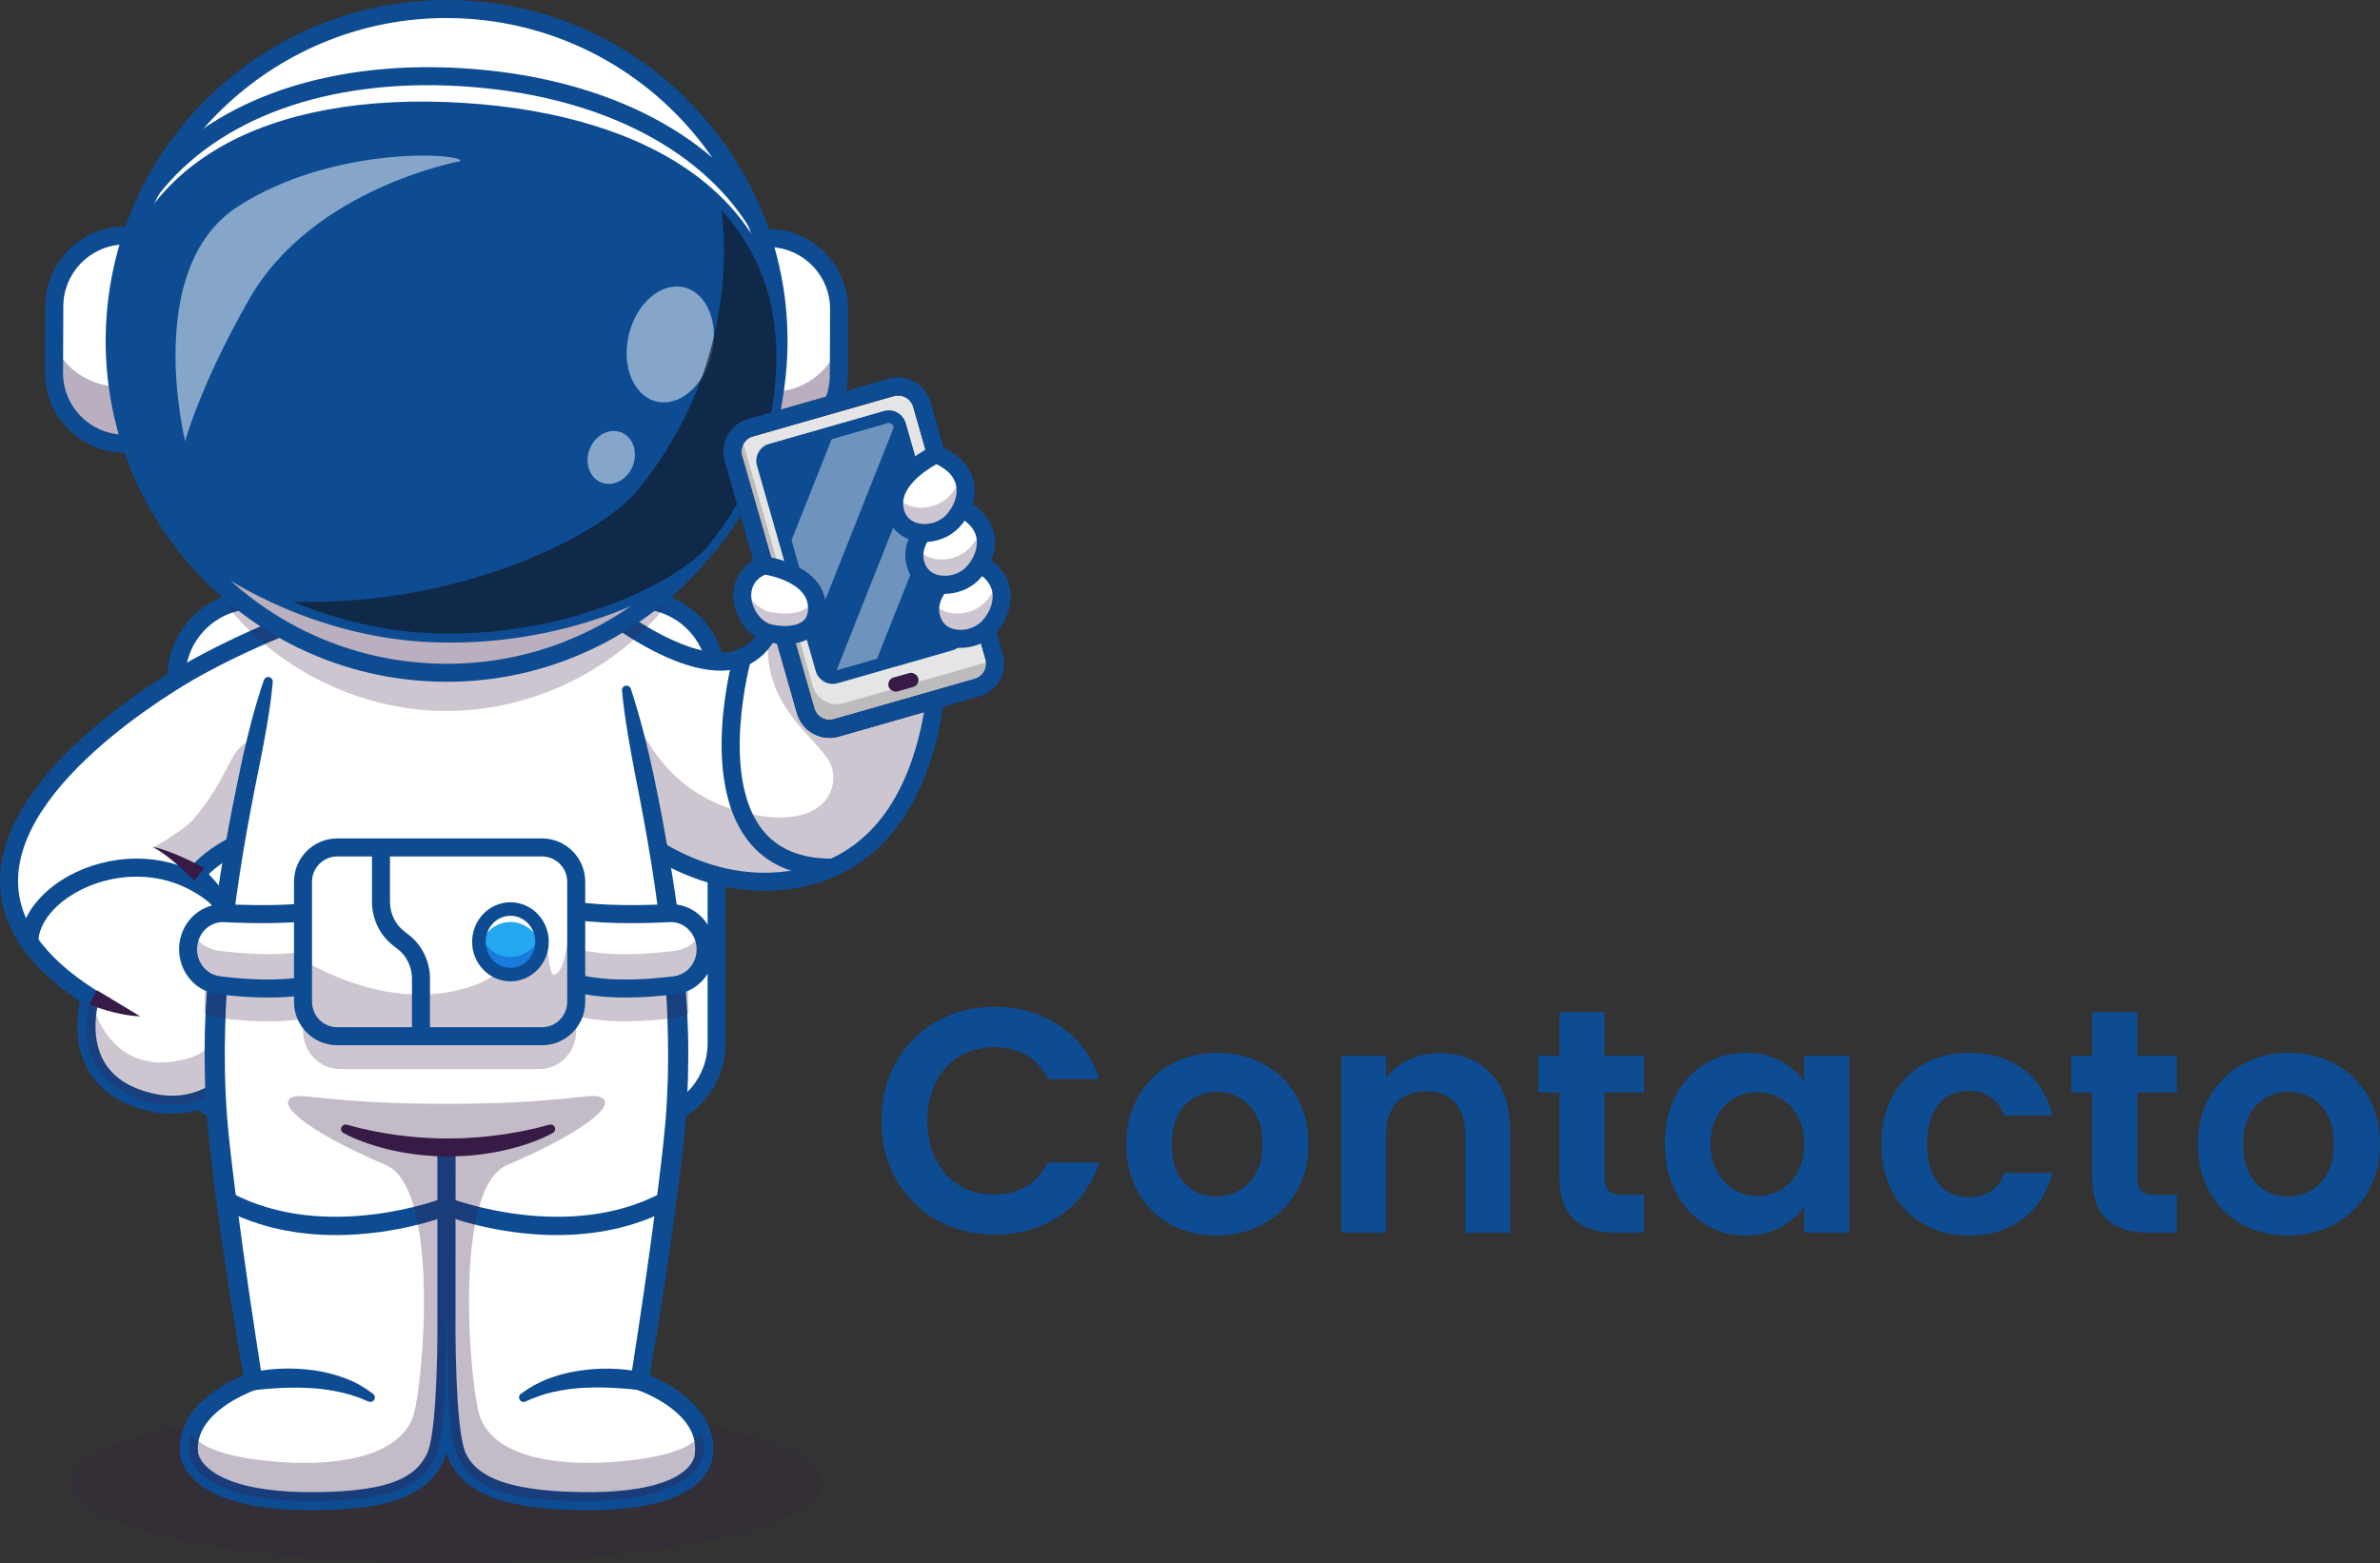 <?xml version="1.0" encoding="UTF-8"?>
<svg id="Layer_1" data-name="Layer 1" xmlns="http://www.w3.org/2000/svg" viewBox="0 0 3149.45 2069.01">
  <rect x="0" y="0" width="3149.45" height="2069.01" fill="#333333" stroke="none"/>
  <defs>
    <style>
      .cls-1 {
        fill: #fff;
      }

      .cls-2 {
        fill: #e5e5e5;
      }

      .cls-3 {
        fill: #bcbcbc;
      }

      .cls-4 {
        fill: #111a28;
      }

      .cls-5 {
        fill: #22a7f0;
      }

      .cls-6 {
        fill: #371a45;
      }

      .cls-7 {
        fill: #197bdd;
      }

      .cls-8 {
        fill: #0d4c92;
      }

      .cls-9 {
        opacity: .2;
      }

      .cls-10 {
        opacity: .3;
      }

      .cls-11 {
        opacity: .25;
      }

      .cls-12 {
        opacity: .4;
      }

      .cls-13 {
        opacity: .35;
      }

      .cls-14 {
        opacity: .5;
      }

      .cls-15 {
        opacity: .7;
      }
    </style>
  </defs>
  <g class="cls-9">
    <ellipse class="cls-6" cx="590.08" cy="1962.58" rx="497.31" ry="106.44"/>
  </g>
  <path class="cls-1" d="M948.29,906.25v465.38c0,62-50.2,112.19-112.2,112.19H345.46c-61.91,0-112.17-50.2-112.17-112.19v-465.38c0-26.08,8.94-50.23,23.99-69.24,.12-.18,.27-.36,.42-.54,11.57-14.52,26.62-26.11,43.94-33.47,13.47-5.72,28.26-8.88,43.82-8.88h490.63c15.65,0,30.55,3.19,44.06,9,11.06,4.68,21.16,11.12,30.05,18.93,.98,.83,1.94,1.7,2.86,2.59,21.7,20.45,35.23,49.45,35.23,81.61Z"/>
  <path class="cls-8" d="M845.16,1495.76H336.44c-63.45,0-115.06-51.62-115.06-115.06v-483.45c0-63.45,51.62-115.06,115.06-115.06h508.71c63.45,0,115.06,51.62,115.06,115.06v483.45c0,63.45-51.62,115.06-115.06,115.06ZM336.44,806.03c-50.3,0-91.22,40.92-91.22,91.22v483.45c0,50.3,40.92,91.22,91.22,91.22h508.71c50.3,0,91.22-40.92,91.22-91.22v-483.45c0-50.3-40.92-91.22-91.22-91.22H336.44Z"/>
  <path class="cls-1" d="M1042.83,1164.9c-135.18,18.27-233.93-87.51-233.93-87.51l-19.7-154.91-17.74-139.56s186.56,165.82,245.32,54.28c9.27-17.59,15.38-42.12,17.05-75.26,.15-2.83,.24-5.75,.33-8.7l1.34,.45,206.18,69.09s25.25,311.88-198.85,342.13Z"/>
  <g class="cls-11">
    <path class="cls-6" d="M1042.83,1164.9c-135.18,18.27-233.93-87.51-233.93-87.51l-19.7-154.91,39.73-9.78s23.25,124.86,145.52,159.95c120.99,34.73,143.08-36.81,120.45-68.91-26.98-38.3-86.83-74.64-78.13-166.53,1.46-15.41,4.83-32.4,10.64-51.21,2.68-8.76,4.8-16.75,6.41-24.05,.63-2.86,1.16-5.6,1.67-8.26l206.18,69.09s25.25,311.88-198.85,342.13Z"/>
  </g>
  <path class="cls-8" d="M1010.93,1178.97c-121.99,.01-206.89-89.32-210.75-93.45-4.49-4.81-4.23-12.36,.58-16.85,4.81-4.5,12.36-4.23,16.85,.58,.94,1,96.37,101.03,223.63,83.84,87.54-11.83,145.87-70.07,173.37-173.11,17.15-64.25,16.47-127,15.59-148.47l-184.89-61.96c-4.27,59.28-23.54,96.72-57.39,111.39-82.48,35.75-218.63-83.98-224.39-89.1-4.92-4.37-5.37-11.91-.99-16.83,4.37-4.92,11.91-5.37,16.83-1,36.07,32.02,142.15,109.72,199.07,85.04,27.53-11.94,42.26-47.65,43.8-106.13l.42-16.11,230.25,77.16,.63,7.84c.27,3.27,6.23,80.96-15.75,163.73-29.73,111.99-96.59,178.1-193.37,191.17-11.43,1.54-22.62,2.26-33.5,2.26Z"/>
  <g>
    <path class="cls-1" d="M119.7,1320.01s-36.86,114.92,84.28,139.61c21.81,4.45,42.7,2.65,61.32-4.18,80.4-29.6,119.26-153.55,13.71-277.56-5.57-6.57-11.56-13.13-17.97-19.7-.27-.27-.54-.54-.81-.81,0,0,5.61-9.29,23.54-22.35,11.25-8.22,27.41-17.93,50.03-27.76l43.43-132.85,.08-.23,54.64-166.98s-43.04,14.59-98.02,39.51c-23.19,10.48-48.57,22.85-73.68,36.74,0,0-11.94,6.41-30.6,18.01-95.57,59.48-367.14,254.83-109.93,418.55Z"/>
    <g class="cls-11">
      <path class="cls-6" d="M346.75,999.17l-12.96,108.09c-58.71,25.48-73.58,50.09-73.58,50.09,.28,.28,.56,.56,.8,.83-15.74-12.99-36.85-27.83-59.02-36.14,0,0,40.87-22.45,54.51-38.49,58.81-69.22,43.67-110.3,98.95-103.25,8.69,1.11-2.96,6.99-8.7,18.87Z"/>
    </g>
    <path class="cls-8" d="M227.29,1473.93c-8.46,0-17.04-.86-25.68-2.62-39.7-8.09-68.03-26.21-84.21-53.84-20.41-34.85-15.19-74.64-11.38-92.13C33.48,1277.14-2.15,1221.73,.1,1160.55c5.59-152.05,244.3-282.15,254.46-287.61,84.48-46.62,172.66-76.71,173.54-77.01,6.23-2.11,13,1.23,15.12,7.46,2.11,6.24-1.23,13.01-7.46,15.12-.86,.29-87.12,29.75-169.79,75.37-2.48,1.33-236.97,129.13-242.03,267.57-1.98,54.13,32.39,104.09,102.16,148.51l7.76,4.94-2.81,8.76c-.14,.43-14.14,45.96,7.02,81.91,12.63,21.46,35.61,35.72,68.31,42.38,44.99,9.16,86.88-10.82,109.32-52.18,27.91-51.44,25.77-138.89-63.98-230.07l-6.51-6.61,4.8-7.93c1.52-2.51,16.31-25.19,67.58-49.61,5.94-2.82,13.06-.31,15.89,5.64,2.83,5.94,.31,13.06-5.64,15.89-28.58,13.61-44.08,26.32-51.57,33.77,91.35,97.71,91.53,192.89,60.38,250.29-22.93,42.25-64.17,66.79-109.36,66.79Z"/>
    <path class="cls-6" d="M128.07,1310.51c4.63,2.64,9.45,5.53,14.16,8.38,4.77,2.81,9.49,5.75,14.26,8.64l28.98,17.52c-5.79-.1-11.52-.8-17.22-1.64-5.68-.91-11.31-2.08-16.88-3.44-5.56-1.39-11.1-2.87-16.52-4.64-5.47-1.73-10.8-3.54-16.2-5.82l9.43-19.01Z"/>
    <g class="cls-11">
      <path class="cls-6" d="M203.97,1459.63c-119.7-24.41-85.12-136.93-84.31-139.61l.04-.04s20.79,111.39,128.99,80.84c69.2-19.58,63.34-117.1,50.13-184.84,1.17-2.67,2.12-5.45,2.89-8.27h.04c95.51,142.09,10.61,274.02-97.78,251.91Z"/>
    </g>
    <path class="cls-8" d="M38.84,1258.94c-6.57,0-11.91-5.32-11.92-11.89-.09-35.3,29.02-71.8,74.16-92.99,50.97-23.91,128.44-30.26,192.99,23.65,5.05,4.22,5.73,11.74,1.51,16.8-4.22,5.05-11.74,5.73-16.79,1.51-55.96-46.74-123.25-41.16-167.58-20.37-36.79,17.26-60.51,45.26-60.45,71.34,.02,6.59-5.31,11.94-11.89,11.95h-.03Z"/>
    <path class="cls-6" d="M257.22,1165.7c-3.89-4.1-8.27-8.32-12.58-12.35-4.35-4.05-8.81-8-13.37-11.86-9.16-7.65-18.71-14.89-29.27-20.89,11.85,2.71,23.47,7.01,34.81,11.84,5.66,2.45,11.27,5.04,16.83,7.78,5.59,2.77,10.99,5.53,16.63,8.74l-13.04,16.74Z"/>
  </g>
  <path class="cls-6" d="M489.17,1861.62c-2.17,0-4.36-.59-6.33-1.83-58.44-36.71-144.27-20.47-145.13-20.3-6.45,1.27-12.72-2.94-13.99-9.4-1.27-6.46,2.93-12.72,9.39-13.99,3.88-.77,95.88-18.3,162.42,23.5,5.58,3.5,7.26,10.86,3.75,16.44-2.26,3.61-6.14,5.58-10.11,5.58Z"/>
  <path class="cls-1" d="M828.93,912.69c33.72,160.61,85.87,378.6,62.9,594.57-14.74,138.5-45.6,320.54-45.6,320.54,0,0,91.79,30.25,85.22,95.42-.16,1.76,3.89,69.87-177.89,63.06-77.06-2.89-129.47-17.64-148.22-58.19-16.8-36.33-14.39-197.9-14.39-197.9v-228.57h-.24v228.57s2.41,161.57-14.39,197.9c-18.75,40.54-62.59,55.3-139.65,58.19-181.78,6.81-186.3-61.3-186.46-63.06-6.57-65.16,85.22-95.42,85.22-95.42,0,0-30.87-182.04-45.6-320.54-23.53-221.15,30.86-445.17,65.33-606.02"/>
  <path class="cls-8" d="M834.76,911.46c24.11,73.53,37.84,149.62,51.41,225.85,12.95,76.32,22.21,153.6,24.32,231.45,.49,19.46,.34,38.94-.09,58.43-.61,19.48-1.6,38.97-3.21,58.42-1.68,19.52-3.86,38.73-6.14,57.92-2.28,19.2-4.71,38.36-7.27,57.5-5.05,38.29-10.91,76.43-16.82,114.56-5.94,38.13-12.19,76.15-18.97,114.2l-8.02-13.32h0c5.42,1.87,9.92,3.76,14.73,5.9,4.71,2.12,9.34,4.4,13.9,6.85,9.1,4.92,17.93,10.53,26.24,17.09,8.29,6.58,16.1,14.15,22.69,23.09,6.55,8.92,11.81,19.38,14.35,30.75,1.27,5.66,1.87,11.5,1.82,17.27-.06,1.43-.06,2.9-.18,4.31l-.17,2.12-.04,.47,.04-.4c0-.22,0-.19,0-.02l-.05,1.31c-.2,3.56-.82,6.78-1.73,9.88-3.66,12.43-11.56,22.16-20.22,29.49-8.77,7.32-18.45,12.61-28.25,16.65-9.82,4.06-19.82,7.07-29.83,9.3-20.04,4.57-40.15,6.56-60.13,7.55-20,.94-39.84,.58-59.69-.35-19.86-1.08-39.84-2.91-59.85-6.97-10-2.01-20-4.66-29.89-8.19-9.87-3.6-19.65-8.15-28.78-14.35-9.13-6.13-17.49-14.13-23.9-23.6-1.61-2.36-3.05-4.83-4.43-7.32l-1.9-3.82c-.62-1.33-1.19-2.83-1.76-4.25-2-5.56-3.32-10.78-4.35-15.88-4.06-20.38-5.52-40.01-6.88-59.78-2.44-39.44-2.97-78.61-2.75-117.89l.06-234.07,11.92,11.92h-.24l11.92-11.92,.06,233.72c.23,39.23-.3,78.34-2.72,117.71-1.33,19.73-2.82,39.34-6.78,59.66-1.03,5.1-2.3,10.29-4.19,15.78l-1.74,4.29c-.6,1.32-1.22,2.51-1.83,3.77-1.28,2.46-2.62,4.91-4.14,7.27-5.94,9.5-13.84,17.95-22.8,24.52-8.97,6.56-18.77,11.5-28.69,15.16-9.93,3.69-20,6.29-30.03,8.24-20.08,3.91-40.05,5.46-59.87,6.33-19.8,.75-39.67,.85-59.63-.33-19.95-1.14-40.01-3.57-59.94-8.39-9.95-2.47-19.87-5.52-29.59-9.64-9.69-4.16-19.27-9.27-28.01-16.29-8.67-7.01-16.71-15.89-21.47-27.61-1.18-2.96-2.13-6-2.71-9.65l-.19-1.46-.09-1.08-.17-2.12c-.1-1.41-.12-2.87-.16-4.3-.02-5.77,.57-11.59,1.87-17.24,2.56-11.34,7.84-21.76,14.39-30.67,6.59-8.92,14.4-16.46,22.68-23.03,8.3-6.55,17.12-12.15,26.21-17.06,4.55-2.45,9.17-4.73,13.88-6.84,4.8-2.13,9.29-4.02,14.71-5.89h0s-8.02,13.31-8.02,13.31c-6.86-38.53-13.19-77.04-19.2-115.66-5.98-38.61-11.89-77.25-17-116.02-2.58-19.39-5.02-38.8-7.32-58.24l-3.31-29.2c-.95-9.8-2.04-19.66-2.73-29.51-3.15-39.41-3.89-78.91-2.95-118.32,2.4-78.82,11.99-157.05,25.33-234.3,6.66-38.64,14.31-77.06,22.39-115.32,3.99-19.14,8.53-38.15,13.49-57.05,5.02-18.89,10.44-37.65,16.95-56.18,1.1-3.13,4.53-4.78,7.66-3.68,2.64,.93,4.22,3.52,4,6.18-1.67,19.61-4.58,38.94-7.8,58.19-3.3,19.23-6.91,38.36-10.87,57.41-7.74,38.13-15.02,76.3-21.29,114.59-12.59,76.55-21.36,153.67-23.12,230.87-.97,38.58-.29,77.17,2.73,115.54,.66,9.61,1.71,19.14,2.63,28.75l3.24,28.94c2.26,19.29,4.66,38.59,7.2,57.87,5.1,38.56,10.29,77.15,15.95,115.68l8.65,57.77,8.88,57.7,1.57,10.16-9.59,3.16h0c-3.8,1.31-8.31,3.15-12.41,5-4.18,1.88-8.3,3.91-12.33,6.08-8.05,4.35-15.74,9.25-22.73,14.77-13.97,10.98-25.17,24.84-28.61,40.29-.88,3.85-1.28,7.78-1.27,11.75,.04,1,.04,1.98,.12,3l.12,1.52,.06,.74,.05,.36c.18,1.16,.64,2.81,1.29,4.37,2.57,6.43,7.81,12.7,14.26,17.84,13.09,10.4,30.51,16.94,48.32,21.35,8.95,2.25,18.21,3.75,27.48,5.12,9.34,1.16,18.73,2.12,28.21,2.63,18.94,1.12,38.09,1.03,57.22,.31,19.09-.83,38.09-2.36,56.28-5.91,18.11-3.55,35.61-9.22,49.14-19.18,6.75-4.96,12.37-11.01,16.78-18.03,1.12-1.74,2.12-3.57,3.09-5.43l1.36-2.8,1-2.48c1.27-3.73,2.37-8.01,3.26-12.46,3.53-17.95,5.09-37.3,6.35-56.42,2.36-38.43,2.9-77.3,2.67-116l-.06-233.92v-11.92s11.92,0,11.92,0h12.17v11.92s-.06,234.27-.06,234.27c-.22,38.76,.32,77.69,2.7,116.17,1.29,19.14,2.84,38.54,6.44,56.46,.88,4.46,2.04,8.72,3.32,12.33,.36,.83,.63,1.63,1.03,2.51l1.36,2.73c.99,1.77,2,3.52,3.15,5.19,4.55,6.69,10.48,12.49,17.54,17.23,14.11,9.58,31.86,15.19,50.02,18.9,18.25,3.72,37.25,5.5,56.34,6.53,19.13,.89,38.36,1.23,57.35,.34,18.97-.93,37.87-2.85,55.89-6.97,9.03-2,17.79-4.67,26-8.07,8.23-3.37,15.82-7.66,22.04-12.86,6.17-5.18,10.84-11.47,12.69-17.89,.48-1.58,.75-3.18,.82-4.5l.02-.52,.06-1.33,.03-.44,.12-1.53c.1-1.02,.08-2,.13-3,.02-3.98-.38-7.91-1.24-11.77-3.41-15.49-14.6-29.38-28.58-40.38-7-5.53-14.7-10.45-22.76-14.8-4.03-2.17-8.16-4.21-12.35-6.09-4.1-1.85-8.62-3.69-12.43-5h0l-9.67-2.62,1.65-10.7,8.77-56.98,8.55-57.05c5.6-38.04,10.72-76.15,15.8-114.22,2.52-19.04,4.91-38.09,7.15-57.14,2.25-19.06,4.37-38.13,5.98-56.99,1.54-18.94,2.49-37.93,3.06-56.95,.41-19.02,.49-38.06,.05-57.11-1.43-76.22-9.9-152.39-22.1-228.01-6.08-37.83-13.16-75.54-20.65-113.22-3.62-18.87-7.23-37.76-10.29-56.78-3.12-19.01-5.94-38.11-7.68-57.45v-.04c-.3-3.3,2.13-6.21,5.43-6.51,2.83-.25,5.39,1.51,6.23,4.11Z"/>
  <path class="cls-8" d="M843.92,1839.49l-9.09-.99c-3.13-.32-6.28-.53-9.43-.79-6.3-.51-12.63-.9-18.95-1.13-12.65-.54-25.3-.4-37.89,.33-12.6,.83-25.01,2.75-37.29,5.47-12.26,2.83-24.03,7.13-35.64,12.37l-.34,.15c-3.01,1.36-6.54,.02-7.9-2.99-1.18-2.61-.32-5.63,1.9-7.26,11.12-8.22,23.41-15.16,36.45-20.07,3.23-1.34,6.56-2.24,9.86-3.38l4.98-1.59c1.67-.46,3.36-.85,5.04-1.27,3.37-.8,6.73-1.74,10.13-2.41l10.23-1.8c13.67-2.12,27.48-3,41.23-2.78,6.88,.18,13.75,.55,20.59,1.32,3.42,.32,6.84,.88,10.26,1.4,3.48,.55,6.73,1.13,10.49,2.03,6.41,1.53,10.36,7.97,8.83,14.37-1.41,5.91-7,9.73-12.89,9.08l-.55-.06Z"/>
  <path class="cls-8" d="M334.46,1816.1c3.76-.89,7.01-1.51,10.48-2.08,3.42-.55,6.84-1.01,10.26-1.4,6.85-.76,13.71-1.21,20.6-1.37,13.76-.34,27.58,.54,41.28,2.53,13.7,2.04,27.25,5.6,40.29,10.48,13.06,4.92,25.33,12.02,36.34,20.4,2.62,2,3.13,5.74,1.13,8.36-1.62,2.13-4.39,2.86-6.78,1.99l-.69-.25c-6.06-2.21-11.52-5.22-17.69-6.84-3.03-.9-5.87-2.16-8.96-2.85-3.07-.73-6.08-1.56-9.1-2.34-12.27-2.63-24.64-4.64-37.22-5.45-12.56-.86-25.2-.99-37.85-.58-6.32,.24-12.65,.55-18.95,1.08-6.23,.39-12.78,1.13-18.53,1.73l-.64,.07c-6.55,.69-12.41-4.07-13.1-10.62-.63-6.04,3.36-11.49,9.12-12.84Z"/>
  <g>
    <g class="cls-11">
      <path class="cls-6" d="M911.12,1340.94c-5.32,3.27-11.31,5.48-17.83,6.29-37.7,4.73-90.84,8.07-130.78-2.82v20.04c0,27.69-21.82,50.35-48.43,50.35H449.43c-26.65,0-48.43-22.66-48.43-50.35v-15.98c-36.7,5.8-79.69,2.79-111.65-1.23-6.91-.88-13.26-3.27-18.8-6.91,.32-27.88,1.33-55.6,2.95-82.99,6.45-3.53,13.75-5.51,21.4-5.51,.71,0,1.43,.03,2.14,.06,29.4,1.46,69.6,2.33,103.97-.75v-35.92c0-27.69,21.79-50.31,48.43-50.31h264.64c21.27,0,39.49,14.46,45.94,34.4,1.62,4.99,2.5,10.34,2.5,15.92v33.62c37.61,5.67,88.02,4.77,123.1,3.05,.71-.03,1.43-.06,2.14-.06,7.29,0,14.2,1.78,20.39,4.96,1.62,27.78,2.69,55.89,2.98,84.16Z"/>
    </g>
    <path class="cls-1" d="M435.83,1295.72c-40.66,17.09-103.58,13.52-146.47,8.13-25.73-3.23-43.79-27.89-40-54.51h0c3.46-24.3,24.05-41.96,47.67-40.81,40.12,1.95,100.3,2.87,138.42-5.91"/>
    <g class="cls-11">
      <path class="cls-6" d="M435.85,1295.71c-40.66,17.09-103.6,13.54-146.49,8.13-25.71-3.21-43.78-27.88-40-54.52,.8-5.66,2.53-10.97,5.06-15.76,6.85,13.17,19.52,22.78,34.94,24.73,42.83,5.38,105.66,8.96,146.31-8.07l.18,45.5Z"/>
    </g>
    <path class="cls-8" d="M354.98,1320.22c-23.59,0-47.03-2.02-67.1-4.54-15.3-1.92-28.97-9.85-38.5-22.33-9.81-12.85-14.12-29.51-11.81-45.69,4.35-30.55,30.17-52.52,60.06-51.04,58.96,2.86,106.97,.87,135.16-5.62,5.85-1.35,20.38-1.58,29.05,25.29,9.71,30.06,7.68,78.22-21.37,90.43h0c-24.04,10.11-54.88,13.51-85.48,13.51Zm-60.12-99.83c-16.83,0-31.16,12.9-33.68,30.62-1.43,10.05,1.11,19.94,7.16,27.86,5.62,7.36,13.62,12.02,22.52,13.14,61.09,7.68,110.93,5.09,140.36-7.29h0c5.47-2.3,9.54-10.28,11.18-21.91,2.82-19.99-2.68-41.8-7.11-47.96-38.82,8.27-96.65,7.62-138.83,5.57-.54-.03-1.07-.04-1.61-.04Z"/>
    <path class="cls-1" d="M746.81,1295.72c40.66,17.09,103.58,13.52,146.47,8.13,25.73-3.23,43.79-27.89,40-54.51h0c-3.46-24.3-24.05-41.96-47.67-40.81-40.12,1.95-100.3,2.87-138.42-5.91"/>
    <g class="cls-11">
      <path class="cls-6" d="M893.29,1303.84c-42.92,5.41-105.83,8.96-146.49-8.13l.18-45.4c40.65,17.03,103.45,13.44,146.31,8.07,15.42-1.95,28.13-11.62,34.97-24.79,2.47,4.76,4.23,10.08,5.03,15.73,3.78,26.64-14.29,51.31-40,54.52Z"/>
    </g>
    <path class="cls-8" d="M827.66,1320.22c-30.6,0-61.43-3.4-85.48-13.51-29.05-12.21-31.08-60.37-21.37-90.43,8.67-26.87,23.21-26.63,29.05-25.29,28.19,6.49,76.2,8.49,135.16,5.62,29.92-1.43,55.71,20.49,60.06,51.04,2.31,16.19-2,32.84-11.81,45.69-9.53,12.48-23.2,20.41-38.5,22.33-20.07,2.52-43.52,4.54-67.1,4.54Zm-80.31-105.36c-4.43,6.16-9.93,27.97-7.11,47.96,1.64,11.63,5.71,19.61,11.18,21.91h0c29.43,12.38,79.29,14.96,140.36,7.29,8.9-1.12,16.9-5.79,22.52-13.14,6.05-7.92,8.59-17.81,7.16-27.86-2.6-18.29-17.83-31.47-35.29-30.59-42.17,2.05-100.01,2.7-138.83-5.57Z"/>
    <path class="cls-1" d="M762.51,1171.83v149.23c0,27.69-21.82,50.35-48.45,50.35H449.45c-26.67,0-48.45-22.66-48.45-50.35v-149.23c0-27.66,21.79-50.32,48.45-50.32h264.61c21.28,0,39.49,14.47,45.95,34.4,1.61,5.01,2.5,10.35,2.5,15.92Z"/>
    <g class="cls-11">
      <path class="cls-6" d="M762.51,1171.83v149.23c0,27.69-21.82,50.35-48.45,50.35H449.45c-26.67,0-48.45-22.66-48.45-50.35v-50.23c45.65,26.24,136.1,65.65,226.88,33.13,44.34-15.9,95.19-70.38,95.19-70.38,0,0,1.96,57.16,10.12,56.26,22.71-2.51,22.54-118.17,26.83-133.94,1.61,5.01,2.5,10.35,2.5,15.92Z"/>
    </g>
    <path class="cls-8" d="M717.11,1383.32H446.38c-31.61,0-57.32-25.71-57.32-57.32v-159.08c0-31.61,25.72-57.32,57.32-57.32h270.73c31.61,0,57.32,25.71,57.32,57.32v159.08c0,31.61-25.72,57.32-57.32,57.32Zm-270.73-249.88c-18.46,0-33.48,15.02-33.48,33.48v159.08c0,18.46,15.02,33.48,33.48,33.48h270.73c18.46,0,33.48-15.02,33.48-33.48v-159.08c0-18.46-15.02-33.48-33.48-33.48H446.38Z"/>
    <ellipse class="cls-5" cx="675.49" cy="1246.45" rx="41.79" ry="43.4"/>
    <path class="cls-1" d="M717.29,1246.47c0,2.96-.27,5.83-.82,8.61-3.86-19.87-20.75-34.83-40.98-34.83s-37.12,14.95-40.96,34.83c-.55-2.79-.82-5.66-.82-8.61,0-23.97,18.7-43.41,41.78-43.41s41.8,19.45,41.8,43.41Z"/>
    <path class="cls-7" d="M717.28,1246.45c0,23.99-18.72,43.4-41.79,43.4s-41.79-19.41-41.79-43.4c0-4.02,.54-7.94,1.52-11.62,4.91,18.3,21.1,31.74,40.27,31.74s35.36-13.45,40.27-31.74c.98,3.68,1.52,7.6,1.52,11.62Z"/>
    <path class="cls-8" d="M675.49,1298.79c-27.97,0-50.73-23.48-50.73-52.34s22.76-52.34,50.73-52.34,50.73,23.48,50.73,52.34-22.76,52.34-50.73,52.34Zm0-86.79c-18.11,0-32.84,15.46-32.84,34.45s14.73,34.45,32.84,34.45,32.85-15.45,32.85-34.45-14.73-34.45-32.85-34.45Z"/>
    <path class="cls-8" d="M557.07,1383.32c-6.59,0-11.92-5.34-11.92-11.92v-76.38c0-15.16-6.92-29.63-18.52-38.69l-6.72-5.26c-17.33-13.55-27.68-35.04-27.68-57.48v-72.07c0-6.59,5.34-11.92,11.92-11.92s11.92,5.34,11.92,11.92v72.07c0,15.16,6.92,29.63,18.52,38.69l6.72,5.26c17.33,13.55,27.68,35.04,27.68,57.48v76.38c0,6.59-5.34,11.92-11.92,11.92Z"/>
  </g>
  <path class="cls-8" d="M444.66,1634.57c-47.56,0-100.73-8.57-150.71-35.38-5.8-3.11-7.98-10.34-4.87-16.14,3.12-5.8,10.34-7.98,16.14-4.87,125.68,67.42,279.8,8.02,281.34,7.41,6.12-2.41,13.05,.59,15.47,6.71,2.42,6.12-.58,13.04-6.7,15.47-4.23,1.68-69.22,26.81-150.67,26.81Z"/>
  <path class="cls-8" d="M737.01,1634.57c-81.43,0-146.36-25.14-150.59-26.81-6.12-2.43-9.12-9.35-6.7-15.47,2.43-6.12,9.35-9.11,15.47-6.7h0c1.54,.61,155.54,60.01,281.22-7.41,5.8-3.12,13.03-.93,16.14,4.87,3.11,5.8,.93,13.03-4.87,16.14-49.97,26.81-103.14,35.38-150.68,35.38Z"/>
  <path class="cls-1" d="M474.36,1495.83s47.23,21.11,116.45,21.11,116.69-21.11,116.69-21.11c0,0-31.37-24.77-116.69-24.77s-116.45,24.77-116.45,24.77Z"/>
  <path class="cls-6" d="M459.33,1488.56c10.56,3.03,21.8,5.76,32.85,7.96,11.09,2.29,22.25,4.15,33.44,5.69,11.22,1.33,22.39,2.8,33.66,3.37,5.62,.41,11.24,.64,16.86,.91,5.62,.23,11.25,.17,16.87,.26,11.25-.12,22.51-.32,33.73-1.27,11.26-.53,22.43-2.07,33.65-3.39l8.39-1.2,8.36-1.38c5.58-.91,11.16-1.92,16.69-3.1,11.06-2.15,22.3-4.89,32.89-7.85l.34-.1c3.18-.89,6.48,.97,7.37,4.15,.76,2.72-.5,5.53-2.87,6.84-10.82,5.98-21.75,10.21-33.05,14.17-11.29,3.76-22.77,7.01-34.44,9.44-5.82,1.25-11.68,2.4-17.58,3.25-5.89,.91-11.8,1.74-17.73,2.35-11.87,1.24-23.81,1.71-35.75,1.89-23.88-.18-47.75-2.52-71.05-7.54-11.67-2.42-23.14-5.68-34.44-9.44-11.3-3.94-22.23-8.18-33.06-14.13-2.89-1.59-3.95-5.22-2.36-8.11,1.37-2.49,4.26-3.62,6.88-2.87l.34,.1Z"/>
  <g class="cls-11">
    <path class="cls-6" d="M880.15,803.12c-59.85,75.8-166.98,137.8-289.22,137.8s-229.46-62.06-289.28-137.92c13.47-5.72,28.26-8.88,43.82-8.88h490.63c15.65,0,30.55,3.19,44.06,9Z"/>
  </g>
  <g class="cls-10">
    <path class="cls-6" d="M931.41,1923.23c-.17,1.75-4.68,69.86-186.46,63.05-77.06-2.9-120.88-17.65-139.65-58.2-6.57-14.24-10.22-44.74-12.2-76.57l-1.69-122.08-2.9,122.08c-1.98,31.83-5.63,62.34-12.2,76.57-18.77,40.55-62.59,55.31-139.65,58.2-181.79,6.8-186.29-61.3-186.46-63.05-.95-9.44,.17-18.17,2.76-26.15,6.57,10.82,26.2,26.4,83.83,34.33,93.53,12.83,193.98,1.41,211.03-60.79,12.83-46.81,33.95-298.36-37.14-328.72-109.92-46.98-150.27-84.75-119.71-90.84,15.53-3.1,56.46,9.79,199.84,9.79s184.31-12.89,199.84-9.79c30.57,6.08-9.79,43.85-119.71,90.84-71.09,30.36-49.97,281.91-37.14,328.72,17.05,62.19,117.5,73.62,211.03,60.79,57.63-7.92,77.26-23.51,83.83-34.33,2.58,7.98,3.7,16.7,2.76,26.15Z"/>
  </g>
  <g>
    <path class="cls-1" d="M1015.77,590.68h0c-4.94-.02-8.93-4.04-8.91-8.98l1.03-257.75c.02-4.94,4.04-8.93,8.98-8.91h0c51.85,.21,93.71,42.4,93.5,94.25l-.35,87.89c-.21,51.85-42.4,93.71-94.25,93.5Z"/>
    <path class="cls-6" d="M1016.15,592.82h-.39c-6.12-.03-11.07-5.02-11.04-11.14l1.03-257.74c.02-6.1,4.99-11.05,11.09-11.05h.04c25.65,.1,49.72,10.19,67.78,28.39,18.06,18.21,27.95,42.36,27.85,68.01l-.35,87.89c-.21,52.82-43.25,95.64-96.01,95.64Zm-.37-4.28c.12,0,.25,0,.37,0,50.42,0,91.53-40.91,91.73-91.37l.35-87.89c.1-24.5-9.35-47.58-26.61-64.97-17.26-17.4-40.25-27.03-64.76-27.13h-.03c-3.74,0-6.79,3.03-6.81,6.78l-1.03,257.75c-.02,3.75,3.03,6.82,6.78,6.83h0Z"/>
  </g>
  <g class="cls-13">
    <path class="cls-6" d="M1110.18,455.96l-.16,41.22c-.21,51.83-42.41,93.7-94.26,93.51-4.94-.01-8.93-4.06-8.91-9l.25-68.52c1.37,3.13,4.49,5.3,8.12,5.34h6.11c40.97,.18,75.94-25.95,88.85-62.55Z"/>
  </g>
  <path class="cls-8" d="M1016.15,602.6c-.14,0-.28,0-.43,0h0c-5.57-.02-10.81-2.21-14.73-6.17-3.93-3.96-6.08-9.21-6.05-14.78l1.03-257.74c.04-11.48,9.4-20.79,20.87-20.79h.08c28.26,.11,54.79,11.22,74.69,31.29,19.9,20.06,30.8,46.67,30.69,74.93l-.35,87.89c-.23,58.19-47.65,105.38-105.79,105.38Zm3.64-275.58l-1,251.69c43.83-1.39,79.13-37.39,79.3-81.58l.35-87.89c.18-44.19-34.84-80.47-78.65-82.21Z"/>
  <g>
    <path class="cls-1" d="M166.11,311.65h0c4.94,.02,8.93,4.04,8.91,8.98l-1.03,257.75c-.02,4.94-4.04,8.93-8.98,8.91h0c-51.85-.21-93.71-42.4-93.5-94.25l.35-87.89c.21-51.85,42.4-93.71,94.25-93.5Z"/>
    <path class="cls-6" d="M165.05,589.43h-.04c-25.65-.1-49.72-10.19-67.78-28.39-18.06-18.21-27.95-42.36-27.85-68.01l.35-87.89c.21-52.81,43.25-95.63,96.01-95.63h.39c2.96,.01,5.74,1.18,7.83,3.28,2.09,2.1,3.23,4.89,3.22,7.86l-1.02,257.74c-.03,6.1-5,11.05-11.09,11.05Zm.68-275.64c-50.41,0-91.52,40.91-91.73,91.37l-.35,87.89c-.1,24.5,9.35,47.58,26.61,64.97,17.26,17.4,40.26,27.03,64.76,27.13h.03c3.74,0,6.79-3.03,6.81-6.78l1.02-257.74c0-1.82-.69-3.53-1.97-4.82-1.28-1.29-2.99-2.01-4.8-2.01h0c-.12,0-.25,0-.37,0Z"/>
  </g>
  <g class="cls-13">
    <path class="cls-6" d="M174.3,506.87l-.29,71.5c-.01,4.94-4.06,8.93-9,8.91-27.21-.12-51.7-11.79-68.78-30.38-15.42-16.79-24.8-39.24-24.71-63.85l.15-37.04c14.59,32.55,47.29,55.32,85.3,55.48l9.41,.04c3.43,0,6.36-1.88,7.93-4.66Z"/>
  </g>
  <path class="cls-8" d="M165.05,599.21h-.08c-28.26-.11-54.79-11.22-74.69-31.28-19.9-20.06-30.8-46.67-30.69-74.93l.35-87.89c.23-58.19,47.65-105.38,105.79-105.38,.14,0,.28,0,.43,0,5.57,.02,10.81,2.21,14.73,6.17,3.93,3.96,6.08,9.21,6.05,14.78l-1.02,257.74c-.05,11.48-9.4,20.79-20.87,20.79Zm-1.96-275.6c-43.82,1.4-79.13,37.39-79.3,81.58l-.35,87.89c-.09,21.89,8.36,42.5,23.77,58.04,14.72,14.84,34.11,23.35,54.88,24.17l1-251.69Z"/>
  <g>
    <circle class="cls-1" cx="590.99" cy="451.16" r="439.22"/>
    <path class="cls-6" d="M591.68,892.56c-11.21,0-22.45-.42-33.75-1.27-242.69-18.23-425.3-230.5-407.07-473.18C169.09,175.42,381.37-7.16,624.05,11.04c242.69,18.23,425.3,230.5,407.07,473.18l-2.14-.16,2.14,.16c-8.83,117.56-62.91,224.65-152.29,301.53-80.79,69.5-181.68,106.8-287.15,106.8Zm-1-878.49c-226.28,0-418.32,175.1-435.54,404.36-18.05,240.33,162.79,450.54,403.12,468.59,116.41,8.74,229.28-28.37,317.78-104.51,88.5-76.14,142.06-182.19,150.81-298.61,18.05-240.33-162.79-450.54-403.12-468.59-11.07-.83-22.12-1.24-33.05-1.24Z"/>
  </g>
  <g class="cls-13">
    <path class="cls-6" d="M1029.34,423.12c1.3,20.01,1.19,40.36-.35,60.95-18.2,241.89-229.01,423.25-470.9,405.1-241.89-18.2-423.25-229.01-405.1-470.9,.52-6.96,1.2-13.91,2.05-20.74,13.51,215.43,184.13,393.32,405.45,409.95,234.93,17.63,440.51-152.93,468.85-384.36Z"/>
  </g>
  <path class="cls-8" d="M591.31,902.32c-11.3,0-22.67-.42-34.11-1.28-248.06-18.63-434.72-235.61-416.09-483.67C159.74,169.31,376.73-17.36,624.78,1.28c248.06,18.63,434.72,235.61,416.09,483.67l-11.89-.89,11.89,.89c-17.77,236.62-216.02,417.37-449.56,417.37Zm-.63-878.47c-221.22,0-408.96,171.19-425.8,395.31-17.65,234.95,159.14,440.46,394.09,458.1,113.8,8.54,224.15-27.74,310.67-102.17s138.88-178.11,147.43-291.92c17.65-234.95-159.14-440.46-394.09-458.1-10.83-.81-21.62-1.21-32.31-1.21Z"/>
  <path class="cls-8" d="M1026.74,495.2c-5.14,85.8-37.77,163.78-89.35,226.83-38.67,47.27-190.64,124.94-372,115.71-168.16-8.56-315.71-107.34-348.45-158.89-43.68-68.76-66.76-150.08-61.61-235.88,13.61-227.04,214.31-309.47,454.96-295.05,240.65,14.42,430.07,120.24,416.46,347.28Z"/>
  <path class="cls-8" d="M596.02,850.44c-10.29,0-20.7-.26-31.24-.8-174.41-8.88-323.47-110.18-357.91-164.4-46.64-73.42-68.58-157.44-63.45-242.98,6.69-111.56,56.58-194.89,148.29-247.69,79.95-46.03,190.34-66.27,319.28-58.54,128.93,7.73,236.13,41.01,310,96.26,84.75,63.38,124.33,152.07,117.65,263.63-5.13,85.55-36.95,166.35-92.02,233.66-36.11,44.14-173.21,120.86-350.6,120.86Zm-37.79-692.18c-102.12,0-189.41,19.43-254.62,56.98-84.32,48.55-130.21,125.41-136.39,228.45-4.83,80.51,15.84,159.61,59.78,228.77,31.19,49.09,175.1,145.03,339,153.37,181.66,9.23,327.73-69.26,362.17-111.35,51.88-63.41,81.85-139.48,86.67-219.99l11.9,.71-11.9-.71c16.73-279.12-277.84-327.02-405.27-334.66-17.48-1.05-34.61-1.57-51.33-1.57Z"/>
  <g class="cls-14">
    <ellipse class="cls-1" cx="886.98" cy="455.87" rx="77.73" ry="56.32" transform="translate(233.99 1209.64) rotate(-76.3)"/>
  </g>
  <g class="cls-14">
    <ellipse class="cls-1" cx="808.89" cy="605.44" rx="35.68" ry="30.62" transform="translate(-52.2 1134.01) rotate(-68.36)"/>
  </g>
  <g class="cls-15">
    <path class="cls-4" d="M954.69,278.32c50.22,54.02,77.5,125.69,72.04,216.87-5.14,85.81-37.78,163.79-89.33,226.84-38.68,47.27-190.67,124.93-372.03,115.72-64.04-3.24-125.06-19.59-177.93-41.45,223.17,6.58,408.35-88.83,456.3-147.46,65.47-80.02,106.87-179.01,113.38-287.88,1.76-29.1,.84-56.63-2.45-82.65Z"/>
  </g>
  <path class="cls-8" d="M1001.15,305.77c-2.92,0-5.85-1.07-8.14-3.24l-1.11-1.05-.87-1.34c-67.52-107.78-206.46-175.6-381.19-186.08-175.68-10.51-321.71,42.14-400.61,144.51l-1.01,1.15c-4.52,4.79-11.97,4.91-16.76,.39-4.61-4.36-4.9-11.61-.86-16.42,83.85-108.51,237.15-164.43,420.67-153.43,182.4,10.94,328.1,82.73,399.82,196.99,2.99,4.52,2.62,10.67-1.26,14.78-2.35,2.49-5.51,3.75-8.68,3.75Z"/>
  <g class="cls-14">
    <path class="cls-1" d="M245.07,583.91s-56.89-228.19,69.16-310.21c126.06-82.02,299.7-71.25,294.97-60.36,0,0-195.05,35.02-279.38,182.5-65.03,113.73-84.75,188.06-84.75,188.06Z"/>
  </g>
  <path class="cls-2" d="M1293.13,909.96l-186.43,53.38c-17.41,4.98-35.56-5.09-40.55-22.5l-95.67-334.18c-4.98-17.41,5.09-35.56,22.5-40.55l186.43-53.38c17.41-4.98,35.56,5.09,40.55,22.5l95.67,334.18c4.98,17.41-5.09,35.56-22.5,40.55Z"/>
  <path class="cls-3" d="M1293.12,909.95l-186.42,53.39c-17.41,4.98-35.56-5.1-40.54-22.5l-95.68-334.17c-3.52-12.34,.51-25.07,9.33-33.15,.03,.18,.06,.36,.12,.54l95.68,334.17c4.98,17.41,23.13,27.48,40.54,22.5l186.45-53.39c5.1-1.46,9.54-4.02,13.18-7.39,4.62,17.23-5.43,35.08-22.65,40Z"/>
  <path class="cls-6" d="M1097.61,976.55c-7.49,0-14.9-1.9-21.63-5.63-10.44-5.79-18.01-15.31-21.29-26.79l-95.67-334.18c-3.29-11.48-1.91-23.56,3.89-34,5.79-10.44,15.31-18.01,26.79-21.29l186.43-53.38c11.48-3.28,23.55-1.91,34,3.89,10.44,5.79,18,15.31,21.29,26.79l95.68,334.18c6.78,23.7-6.98,48.51-30.68,55.29l-186.43,53.37c-4.08,1.17-8.24,1.75-12.37,1.75Zm90.85-453.16c-1.93,0-3.87,.27-5.77,.82l-186.43,53.38c-5.36,1.53-9.8,5.06-12.5,9.94-2.7,4.87-3.35,10.51-1.81,15.87l95.67,334.18c1.53,5.36,5.06,9.8,9.94,12.5,4.87,2.7,10.5,3.35,15.87,1.81l186.43-53.37,3.28,11.46-3.28-11.46c11.06-3.17,17.48-14.74,14.32-25.8l-95.68-334.18c-1.53-5.36-5.06-9.8-9.94-12.5-3.14-1.74-6.6-2.63-10.09-2.63Z"/>
  <path class="cls-8" d="M1097.61,976.55c-7.49,0-14.9-1.9-21.63-5.63-10.44-5.79-18.01-15.31-21.29-26.79l-95.67-334.18c-3.29-11.48-1.91-23.56,3.89-34,5.79-10.44,15.31-18.01,26.79-21.29l186.43-53.38c11.48-3.28,23.55-1.91,34,3.89,10.44,5.79,18,15.31,21.29,26.79l95.68,334.18c6.78,23.7-6.98,48.51-30.68,55.29l-186.43,53.37c-4.08,1.17-8.24,1.75-12.37,1.75Zm90.85-453.16c-1.93,0-3.87,.27-5.77,.82l-186.43,53.38c-5.36,1.53-9.8,5.06-12.5,9.94-2.7,4.87-3.35,10.51-1.81,15.87l95.67,334.18c1.53,5.36,5.06,9.8,9.94,12.5,4.87,2.7,10.5,3.35,15.87,1.81l186.43-53.37,3.28,11.46-3.28-11.46c11.06-3.17,17.48-14.74,14.32-25.8l-95.68-334.18c-1.53-5.36-5.06-9.8-9.94-12.5-3.14-1.74-6.6-2.63-10.09-2.63Z"/>
  <path class="cls-8" d="M1258.1,852.6l-101.46,29.03-50.58,14.49c-.92,.27-1.85,.42-2.74,.51-7.01,.66-13.68-3.73-15.68-10.73l-13.44-46.92-31.83-111.21-32.55-113.77c-2.27-7.9,2.3-16.16,10.22-18.42l84.38-24.14,67.66-19.37c5.34-1.52,10.82,.06,14.52,3.7,1.79,1.73,3.16,3.93,3.9,6.53l19.05,66.56,19.88,69.39,38.9,135.95c2.27,7.9-2.3,16.16-10.22,18.42Z"/>
  <g class="cls-12">
    <path class="cls-1" d="M1186.59,555.75l-112.4,283.23-31.83-111.21,62.06-156.34,67.66-19.37c5.34-1.52,10.82,.06,14.52,3.7Z"/>
  </g>
  <g class="cls-12">
    <path class="cls-1" d="M1229.42,698.23l-72.79,183.41-50.58,14.49c-.92,.27-1.85,.42-2.74,.51l106.23-267.79,19.88,69.39Z"/>
  </g>
  <path class="cls-8" d="M1101.92,905.11c-3.9,0-7.76-.99-11.27-2.94-5.44-3.02-9.38-7.98-11.1-13.96l-77.84-271.9c-3.54-12.35,3.63-25.28,15.99-28.81l152.05-43.53c12.36-3.54,25.28,3.64,28.81,15.99l77.84,271.9c3.53,12.35-3.64,25.28-15.99,28.81l-152.05,43.53c-2.13,.61-4.29,.91-6.45,.91Zm74.24-345.25c-.59,0-1.19,.08-1.79,.25l-152.05,43.53c-3.45,.99-5.45,4.6-4.46,8.05l77.84,271.9c.48,1.67,1.58,3.06,3.1,3.9,1.52,.84,3.28,1.05,4.95,.57l152.05-43.53c3.45-.99,5.45-4.6,4.46-8.05l-77.84-271.9c-.82-2.85-3.43-4.72-6.26-4.72Z"/>
  <path class="cls-1" d="M1010.99,748.16s70.24,9.06,70.24,56.75c0,32.32-30.33,39.59-61.19,33.59-36.18-7.03-58.91-70.77-9.05-90.35Z"/>
  <g class="cls-11">
    <path class="cls-6" d="M1081.22,804.91c0,32.31-30.31,39.58-61.19,33.59-25.6-4.98-44.44-38.3-35.65-64.32,5.19,17.44,18.99,32.67,35.65,35.92,25.78,5.01,51.18,.75,58.84-19.58,1.49,4.35,2.35,9.15,2.35,14.4Z"/>
  </g>
  <path class="cls-8" d="M1038.91,852.36c-6.65,0-13.73-.71-21.15-2.15-24.41-4.74-44.72-29.17-47.25-56.82-2.33-25.48,11.17-46.53,36.12-56.33l2.85-1.12,3.03,.39c3.29,.42,80.64,11.06,80.64,68.58,0,18.83-8.42,29.72-15.48,35.54-9.54,7.86-22.92,11.91-38.76,11.91Zm-26.43-91.88c-16.57,7.75-19.12,20.85-18.22,30.73,1.55,16.92,14.13,32.88,28.05,35.58,17.45,3.39,32.47,1.62,40.19-4.75,4.58-3.77,6.8-9.38,6.8-17.14,0-31.76-44.65-42.18-56.83-44.43Z"/>
  <g>
    <path class="cls-1" d="M1286.5,741.16s-68.07,32.15-53.69,78.12c10.26,32.79,54,32.79,74.78,11.4,22.32-22.98,32.26-67.15-21.09-89.52Z"/>
    <g class="cls-11">
      <path class="cls-6" d="M1307.58,830.7c-20.78,21.37-64.5,21.37-74.76-11.42-2.77-8.82-2.47-17.14-.24-24.8,14.67,23.85,52.1,21.97,70.82,2.68,7.63-7.87,13.83-18.21,16.48-29.33,12.37,21.73,2.89,47.21-12.31,62.86Z"/>
    </g>
    <path class="cls-8" d="M1270.98,857.45c-4.66,0-9.29-.52-13.79-1.59-17.47-4.16-30.5-16.19-35.77-33.01-17.28-55.24,56.81-90.97,59.98-92.46l4.8-2.27,4.9,2.05c32.05,13.43,42.31,33.52,45.26,48.01,4.98,24.36-7.19,47.39-20.23,60.81-11.41,11.75-28.41,18.46-45.16,18.46Zm15.91-103.03c-13.69,7.62-51.9,31.9-42.7,61.31,3.5,11.18,12.01,15.38,18.53,16.93,12.59,3.01,27.52-1.23,36.32-10.29,11.06-11.38,16.54-26.86,13.97-39.42-2.38-11.64-11.16-21.22-26.12-28.53Z"/>
  </g>
  <g>
    <path class="cls-1" d="M1265.63,669.63s-68.07,32.15-53.69,78.12c10.26,32.79,54,32.79,74.78,11.4,22.32-22.98,32.26-67.15-21.09-89.52Z"/>
    <g class="cls-11">
      <path class="cls-6" d="M1286.71,759.16c-20.78,21.37-64.5,21.37-74.76-11.42-2.77-8.82-2.47-17.14-.24-24.8,14.67,23.85,52.1,21.97,70.82,2.68,7.63-7.87,13.83-18.21,16.48-29.33,12.37,21.73,2.89,47.21-12.31,62.86Z"/>
    </g>
    <path class="cls-8" d="M1250.11,785.91c-4.66,0-9.29-.52-13.79-1.59-17.47-4.16-30.5-16.19-35.77-33.01-17.28-55.24,56.81-90.97,59.98-92.46l4.8-2.27,4.9,2.05c32.05,13.43,42.31,33.52,45.27,48.01,4.98,24.36-7.19,47.38-20.23,60.81-11.41,11.75-28.41,18.46-45.16,18.46Zm15.91-103.03c-13.69,7.62-51.9,31.9-42.7,61.3,3.5,11.18,12.01,15.38,18.53,16.94,12.59,3,27.52-1.23,36.32-10.29,11.06-11.38,16.54-26.86,13.97-39.42-2.38-11.64-11.16-21.22-26.12-28.53Z"/>
  </g>
  <g>
    <path class="cls-1" d="M1238.8,601.07s-68.07,32.15-53.69,78.12c10.26,32.79,54,32.79,74.78,11.4,22.32-22.98,32.26-67.15-21.09-89.52Z"/>
    <g class="cls-11">
      <path class="cls-6" d="M1259.89,690.6c-20.78,21.37-64.5,21.37-74.76-11.42-2.77-8.82-2.47-17.14-.24-24.8,14.67,23.85,52.1,21.97,70.82,2.68,7.63-7.87,13.83-18.21,16.48-29.33,12.37,21.73,2.89,47.21-12.31,62.86Z"/>
    </g>
    <path class="cls-8" d="M1223.29,717.35c-4.66,0-9.29-.52-13.78-1.59-17.47-4.16-30.51-16.19-35.77-33.01-17.28-55.24,56.81-90.97,59.98-92.46l4.8-2.27,4.9,2.05c32.05,13.43,42.31,33.52,45.27,48.01,4.98,24.36-7.19,47.38-20.23,60.81-11.41,11.75-28.41,18.46-45.16,18.46Zm15.91-103.03c-13.69,7.62-51.9,31.9-42.7,61.3,3.5,11.18,12.01,15.38,18.53,16.94,12.59,2.99,27.52-1.23,36.32-10.29,11.06-11.38,16.54-26.86,13.97-39.42-2.38-11.64-11.16-21.22-26.12-28.53Z"/>
  </g>
  <path class="cls-8" d="M1099.6,1160.18c-48.54,0-85.64-16.26-110.31-48.35-63.05-82.03-20.44-238.05-18.59-244.65,1.77-6.34,8.35-10.04,14.69-8.27,6.34,1.77,10.05,8.35,8.28,14.69-.42,1.5-41.26,151.19,14.55,223.73,20.31,26.4,51.9,39.55,93.83,38.99,6.55-.01,11.99,5.19,12.07,11.77,.08,6.59-5.19,11.99-11.77,12.07-.92,.01-1.84,.02-2.75,.02Z"/>
  <rect class="cls-6" x="1175.16" y="893.28" width="40.72" height="19.16" rx="9.58" ry="9.58" transform="translate(-199.93 357.75) rotate(-15.72)"/>
  <g>
    <path class="cls-8" d="M1186.02,1405.43c13.1-22.96,30.99-40.85,53.68-53.68,22.68-12.82,48.11-19.23,76.29-19.23,32.97,0,61.85,8.45,86.65,25.36,24.79,16.91,42.12,40.3,51.99,70.16h-68.05c-6.76-14.09-16.27-24.65-28.53-31.7-12.26-7.04-26.42-10.57-42.48-10.57-17.19,0-32.48,4.02-45.86,12.05-13.39,8.03-23.81,19.38-31.28,34.02-7.47,14.65-11.2,31.84-11.2,51.56s3.73,36.56,11.2,51.35c7.46,14.79,17.89,26.2,31.28,34.23,13.38,8.03,28.67,12.05,45.86,12.05,16.06,0,30.22-3.59,42.48-10.78,12.26-7.18,21.77-17.82,28.53-31.91h68.05c-9.87,30.15-27.12,53.61-51.78,70.37-24.66,16.77-53.61,25.15-86.86,25.15-28.18,0-53.61-6.41-76.29-19.23-22.68-12.82-40.58-30.64-53.68-53.47-13.1-22.82-19.65-48.74-19.65-77.77s6.55-55.01,19.65-77.98Z"/>
    <path class="cls-8" d="M1548.44,1620.14c-18.04-10-32.19-24.16-42.48-42.48-10.29-18.31-15.43-39.45-15.43-63.4s5.28-45.08,15.85-63.4c10.57-18.31,25-32.47,43.32-42.48,18.31-10,38.74-15,61.29-15s42.97,5.01,61.29,15c18.31,10.01,32.76,24.16,43.32,42.48,10.57,18.32,15.85,39.45,15.85,63.4s-5.43,45.09-16.27,63.4c-10.85,18.32-25.51,32.48-43.96,42.48-18.46,10-39.1,15-61.92,15s-42.83-5-60.86-15Zm91.08-44.38c9.44-5.21,16.97-13.03,22.61-23.46,5.63-10.42,8.45-23.1,8.45-38.04,0-22.26-5.85-39.37-17.54-51.35-11.7-11.97-25.99-17.96-42.9-17.96s-31.06,5.99-42.48,17.96c-11.41,11.98-17.12,29.1-17.12,51.35s5.56,39.38,16.7,51.35c11.13,11.98,25.15,17.96,42.05,17.96,10.71,0,20.78-2.6,30.22-7.82Z"/>
    <path class="cls-8" d="M1972.36,1420.22c17.18,17.61,25.78,42.2,25.78,73.75v137.36h-59.17v-129.33c0-18.6-4.65-32.89-13.95-42.9-9.3-10-21.98-15-38.04-15s-29.24,5.01-38.67,15c-9.44,10-14.16,24.3-14.16,42.9v129.33h-59.17v-234.15h59.17v29.16c7.89-10.14,17.96-18.1,30.22-23.88,12.26-5.77,25.71-8.66,40.36-8.66,27.9,0,50.44,8.81,67.63,26.42Z"/>
    <path class="cls-8" d="M2123.25,1445.79v113.27c0,7.89,1.9,13.6,5.71,17.12,3.8,3.53,10.21,5.28,19.23,5.28h27.47v49.87h-37.19c-49.87,0-74.81-24.23-74.81-72.7v-112.85h-27.9v-48.61h27.9v-57.9h59.6v57.9h52.41v48.61h-52.41Z"/>
    <path class="cls-8" d="M2217.29,1450.44c9.44-18.31,22.26-32.4,38.46-42.27,16.2-9.86,34.3-14.79,54.31-14.79,17.47,0,32.76,3.53,45.86,10.57,13.1,7.05,23.6,15.92,31.49,26.63v-33.39h59.6v234.15h-59.6v-34.24c-7.61,10.99-18.11,20.08-31.49,27.26-13.39,7.18-28.81,10.78-46.28,10.78-19.73,0-37.69-5.07-53.89-15.22-16.21-10.14-29.03-24.44-38.46-42.9-9.44-18.45-14.16-39.66-14.16-63.61s4.72-44.66,14.16-62.98Zm161.67,26.84c-5.64-10.28-13.25-18.17-22.82-23.67-9.58-5.49-19.87-8.24-30.85-8.24s-21.13,2.68-30.43,8.03c-9.3,5.36-16.84,13.18-22.61,23.46-5.78,10.29-8.66,22.47-8.66,36.56s2.89,26.42,8.66,36.98c5.77,10.57,13.38,18.67,22.82,24.3,9.44,5.64,19.51,8.45,30.22,8.45s21.27-2.75,30.85-8.24c9.58-5.49,17.18-13.38,22.82-23.67,5.63-10.28,8.45-22.61,8.45-36.98s-2.82-26.69-8.45-36.98Z"/>
    <path class="cls-8" d="M2504.48,1450.65c9.86-18.17,23.52-32.26,41-42.27,17.47-10,37.47-15,60.02-15,29.02,0,53.04,7.26,72.06,21.77,19.02,14.52,31.77,34.87,38.25,61.07h-63.82c-3.38-10.14-9.09-18.1-17.12-23.88-8.03-5.77-17.96-8.66-29.8-8.66-16.91,0-30.29,6.13-40.15,18.39-9.87,12.26-14.79,29.66-14.79,52.2s4.93,39.52,14.79,51.78c9.86,12.26,23.25,18.39,40.15,18.39,23.95,0,39.58-10.71,46.91-32.12h63.82c-6.48,25.36-19.3,45.51-38.46,60.44-19.17,14.94-43.11,22.4-71.85,22.4-22.55,0-42.55-5-60.02-15-17.47-10-31.14-24.09-41-42.27-9.87-18.17-14.79-39.37-14.79-63.61s4.93-45.43,14.79-63.61Z"/>
    <path class="cls-8" d="M2828.23,1445.79v113.27c0,7.89,1.9,13.6,5.71,17.12,3.8,3.53,10.21,5.28,19.23,5.28h27.47v49.87h-37.2c-49.87,0-74.81-24.23-74.81-72.7v-112.85h-27.89v-48.61h27.89v-57.9h59.6v57.9h52.41v48.61h-52.41Z"/>
    <path class="cls-8" d="M2966.44,1620.14c-18.04-10-32.19-24.16-42.48-42.48-10.29-18.31-15.43-39.45-15.43-63.4s5.28-45.08,15.85-63.4c10.57-18.31,25-32.47,43.32-42.48,18.31-10,38.74-15,61.29-15s42.97,5.01,61.28,15c18.31,10.01,32.76,24.16,43.32,42.48,10.57,18.32,15.85,39.45,15.85,63.4s-5.43,45.09-16.27,63.4c-10.85,18.32-25.51,32.48-43.96,42.48-18.46,10-39.1,15-61.92,15s-42.83-5-60.86-15Zm91.08-44.38c9.44-5.21,16.97-13.03,22.61-23.46,5.63-10.42,8.45-23.1,8.45-38.04,0-22.26-5.85-39.37-17.54-51.35-11.7-11.97-25.99-17.96-42.9-17.96s-31.06,5.99-42.48,17.96c-11.41,11.98-17.12,29.1-17.12,51.35s5.56,39.38,16.7,51.35c11.13,11.98,25.15,17.96,42.05,17.96,10.71,0,20.78-2.6,30.22-7.82Z"/>
  </g>
</svg>